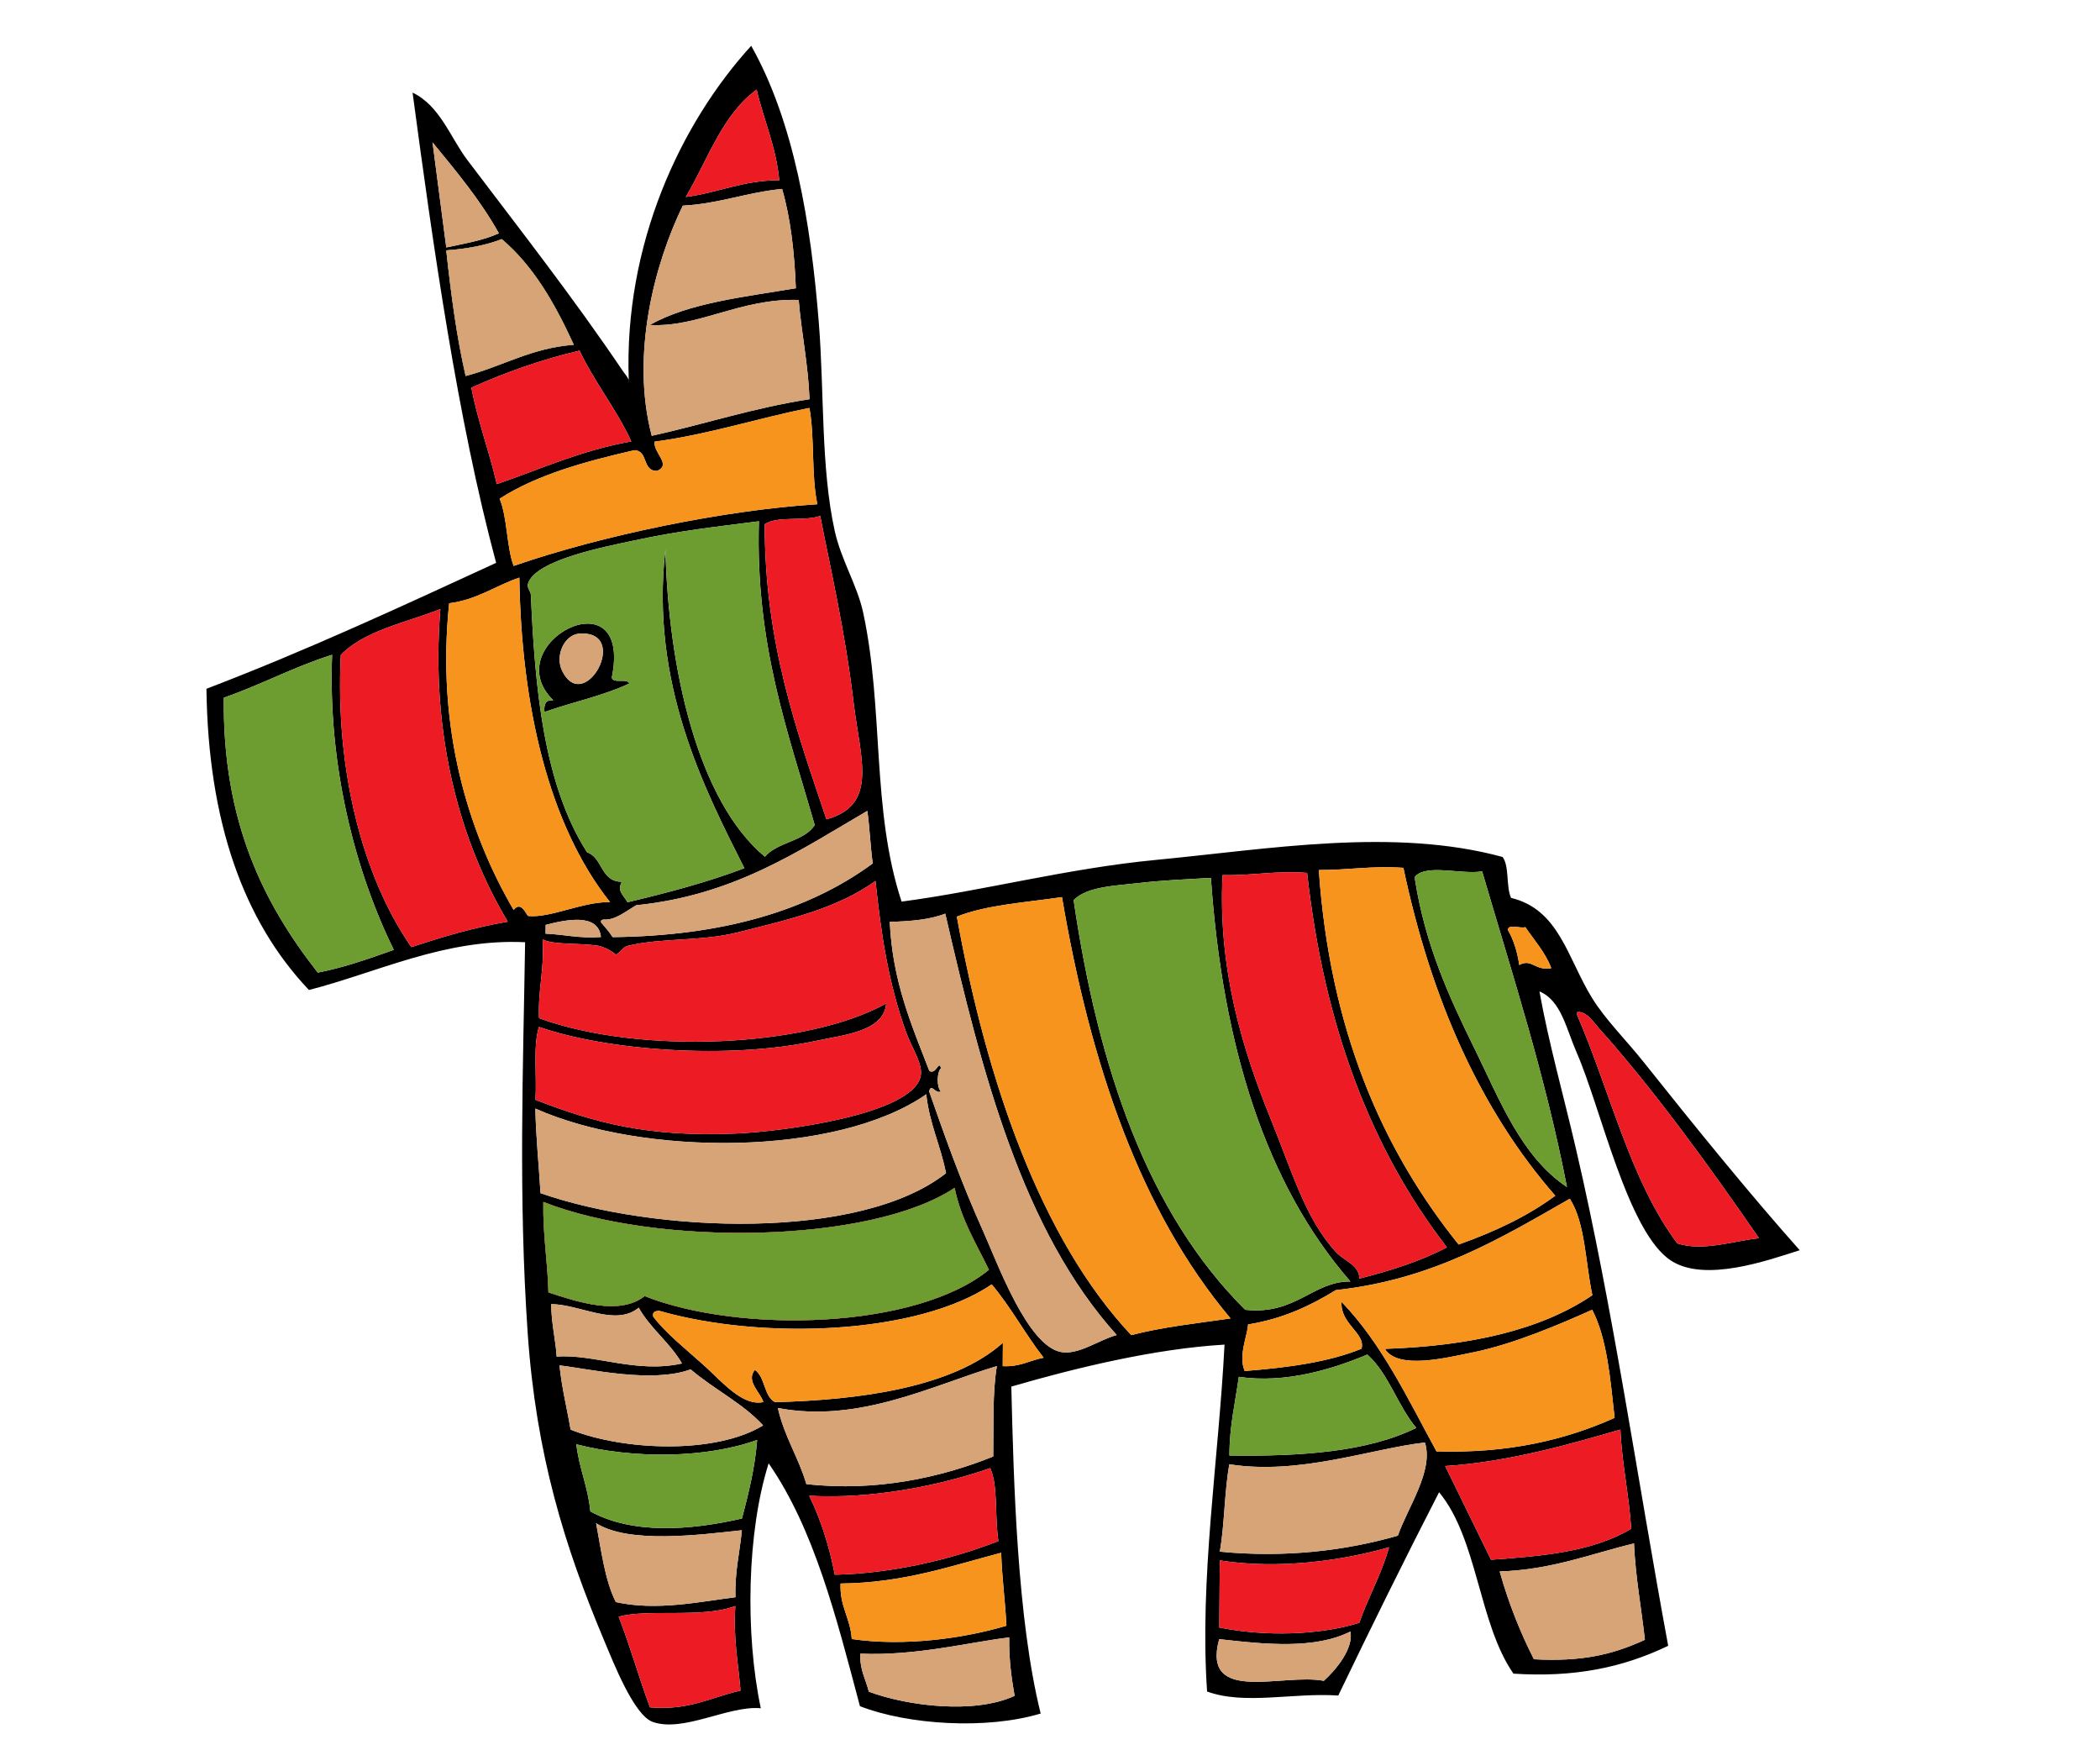 <?xml version="1.0" encoding="utf-8"?>
<!-- Generator: Adobe Illustrator 14.0.0, SVG Export Plug-In . SVG Version: 6.00 Build 43363)  -->
<!DOCTYPE svg PUBLIC "-//W3C//DTD SVG 1.0//EN" "http://www.w3.org/TR/2001/REC-SVG-20010904/DTD/svg10.dtd">
<svg version="1.0" xmlns="http://www.w3.org/2000/svg" xmlns:xlink="http://www.w3.org/1999/xlink" x="0px" y="0px" width="432px"
	 height="360px" viewBox="0 0 432 360" enable-background="new 0 0 432 360" xml:space="preserve">
<g id="Layer_1_x23_000000">
	<g>
		<g>
			<path d="M338.158,218.494c10.068,12.641,21.517,26.805,32.07,38.65c-6.69,2.142-19.441,6.635-26.407,2.187
				c-8.953-5.719-14.495-31.464-19.441-42.747c-2.208-5.045-3.245-10.841-7.694-12.662c1.921,10.708,4.968,21.428,7.529,32.457
				c7.628,32.777,12.641,68.017,18.955,102.13c-9.45,4.548-19.43,6.535-31.839,5.729c-7.187-10.378-7.33-27.699-15.29-37.314
				c-7.088,13.767-13.966,27.743-20.744,41.818c-9.24-0.64-19.275,1.998-26.981-0.828c-1.59-23.184,2.352-47.416,3.588-71.351
				c-14.274,0.828-30.603,4.77-43.861,8.634c0.475,19.761,1.225,47.957,6.039,67.243c-11.095,3.356-27.302,2.341-37.182-1.512
				c-4.802-18.072-9.373-36.388-18.779-49.944c-4.46,14.087-4.869,35.007-1.612,50.375c-6.58-0.63-15.919,5.034-22.223,2.814
				c-3.864-1.357-8.07-12.154-10.058-16.88c-8.07-19.188-13.954-38.109-15.676-63.114c-1.932-28.075-0.928-54.516-0.53-80.382
				c-16.46-0.806-30.381,6.216-44.468,9.826c-13.535-14.253-20.733-34.743-21.086-61.956c20.622-7.872,40.074-16.913,59.593-25.899
				c-7.971-29.653-12.983-65.345-17.189-96.72c5.642,2.694,7.805,9.295,11.283,13.888c10.543,13.943,21.792,28.284,32.027,43.453
				c0.419,0.619,0.85,1.038,1.159,1.733c0,0.221,0.011,0.453,0.022,0.673c0-0.199,0.011-0.397,0.011-0.596
				c-0.011-0.022-0.022-0.055-0.033-0.077c-0.994-27.909,10.664-52.771,25.193-68.701c8.799,15.622,12.298,36.476,13.921,57.109
				c1.115,14.087,0.397,29.631,3.246,42.614c1.347,6.116,4.647,11.206,5.862,16.847c4.295,19.894,1.667,40.527,7.905,59.45
				c16.427-2.143,34.024-6.823,52.263-8.567c23.36-2.241,48.962-6.723,71.384-0.607c1.424,1.976,0.662,6.083,1.733,8.413
				c9.869,2.362,11.58,12.298,16.626,20.533C330.209,209.674,334.504,213.901,338.158,218.494z M345.047,255.743
				c5.288,1.732,11.735-0.563,16.813-1.061c-9.771-14.175-21.483-30.393-32.645-42.856c-1.27-1.424-2.915-3.996-4.77-3.644
				c0,0.199,0,0.397,0,0.597C331.247,224.5,335.365,242.859,345.047,255.743z M338.379,337.272
				c-0.729-6.624-1.933-12.784-2.241-19.817c-8.965,2.164-16.88,5.41-27.633,5.764c1.833,6.535,4.229,12.508,7.043,18.061
				C325.142,341.787,331.457,340.463,338.379,337.272z M335.563,314.453c-0.452-7.088-1.888-13.215-2.229-20.413
				c-9.439,2.716-22.775,6.668-36.046,7.496c3.146,6.425,6.293,12.851,9.439,19.275C317.58,320.039,327.505,319.188,335.563,314.453
				z M332.152,291.622c-0.895-8.037-1.546-16.316-4.614-22.223c-6.282,2.804-16.03,7.054-24.663,8.787
				c-5.432,1.093-15.291,3.588-17.984-0.75c17.277-0.574,31.972-3.787,42.68-11.04c-1.445-6.713-1.435-14.849-4.637-19.839
				c-14.229,8.125-28.096,16.604-48.145,18.801c-5.188,3.19-10.863,5.896-18.05,7.055c-0.056,2.142-2.064,6.403-0.685,9.582
				c8.82-0.706,17.255-1.811,24.033-4.592c0.884-3.202-4.415-5.067-4.117-9.638c8.258,8.533,13.634,19.915,19.54,30.757
				C310.415,298.964,322.106,296.127,332.152,291.622z M312.534,198.49c2.539-1.446,3.224,1.259,6.591,0.651
				c-1.258-3.323-3.488-5.696-5.332-8.445c-1.06,0.342-3.511-0.751-3.599,0.574C311.364,193.29,312.126,195.708,312.534,198.49z
				 M322.349,244.162c-4.46-22.985-11.228-43.696-17.454-64.937c-4.272,0.707-11.503-1.612-13.811,1.093c0,0.199,0,0.397,0,0.596
				c2.131,13.436,6.889,23.89,12.31,34.897C308.505,226.2,312.91,237.858,322.349,244.162z M300.06,255.975
				c7.353-2.605,14.142-5.796,19.883-10.035c-15.379-17.608-25.524-40.34-31.243-67.442c-6.392-0.464-11.426,0.475-17.398,0.453
				C273.575,211.826,284.316,236.356,300.06,255.975z M287.562,315.854c2.009-5.807,7.407-13.325,5.563-19.154
				c-10.974,1.226-25.767,6.768-40.229,4.472c-1.027,5.608-0.972,12.32-1.954,17.973
				C264.379,320.458,276.876,318.935,287.562,315.854z M291.349,293.687c-3.842-4.548-5.641-11.105-10.068-15.08
				c-7.176,3.003-16.813,6.006-26.44,4.581c-0.729,5.3-1.932,10.135-1.932,16.185C267.812,299.593,281.479,298.577,291.349,293.687z
				 M279.625,333.783c1.854-5.365,4.548-9.892,6.127-15.544c-9.494,2.738-22.698,4.626-34.82,2.705
				c-0.032,4.604-0.077,9.207-0.11,13.8C260.228,336.654,271.466,336.334,279.625,333.783z M279.603,262.996
				c6.503-1.656,12.707-3.61,18.05-6.447c-15.444-19.905-25.259-45.352-28.759-77.014c-6.436-0.508-11.293,0.607-17.398,0.453
				c-0.949,19.055,3.975,35.548,9.792,49.867c4.571,11.271,7.265,20.865,13.568,27.71
				C276.401,259.231,279.779,260.302,279.603,262.996z M272.327,345.718c2.528-2.274,6.139-6.657,5.476-10.146
				c-7.286,3.676-17.509,2.66-27.003,1.567C247.135,350.663,263.915,344.072,272.327,345.718z M256.154,269.399
				c10.421,1.126,13.954-5.906,21.648-5.818c-17.388-19.971-26.285-48.321-28.703-83.02c-4.836,0.287-10.112,0.497-15.015,1.082
				c-4.725,0.552-10.433,0.685-13.226,3.488C225.949,219.786,236.105,249.461,256.154,269.399z M232.717,274.61
				c6.304-1.656,13.479-2.43,20.423-3.434c-18.535-22.024-28.813-52.164-34.676-86.663c-7.419,1.115-15.5,1.579-21.627,4.019
				C202.997,222.546,214.125,254.815,232.717,274.61z M218.298,278.088c3.6,0.64,7.739-2.484,11.427-3.5
				c-19.342-21.439-27.688-53.687-35.272-86.674c-3.135,1.247-7.176,1.578-11.415,1.7c0.563,12.343,4.537,21.317,8.147,30.669
				c1.49,0.794,1.888-2.363,2.396-0.586c-0.883,0.861-0.905,3.92-0.033,4.803c-1.126,0.563-1.987-1.821-2.407-0.022
				c2.837,8.07,6.16,17.764,11.162,28.881C205.172,259.729,211.354,276.862,218.298,278.088z M214.688,279.258
				c-3.765-4.824-6.746-10.422-10.676-15.081c-15.257,10.355-47.229,11.515-68.425,5.432c-0.74,0.056-1.424,0.166-1.214,1.192
				c2.671,3.533,6.877,6.79,10.72,10.278c3.51,3.213,7.728,8.225,11.934,7.298c-0.508-1.899-3.666-4.295-1.745-6.613
				c2.164,1.446,1.8,5.365,4.14,6.635c17.178-0.441,36.52-2.947,46.886-12.21c-0.011,1.601-0.022,3.201-0.033,4.803
				C209.842,281.189,211.829,279.787,214.688,279.258z M208.716,348.798c-0.651-3.721-1.181-7.573-1.104-12.012
				c-8.026,0.949-19.209,3.842-30.625,3.346c-0.155,3.334,1.115,5.255,1.744,7.815C186.779,350.939,200.568,352.596,208.716,348.798
				z M207.038,334.38c-0.254-5.101-0.917-9.814-1.082-15.003c-10.411,2.727-20.082,6.193-33.042,6.325
				c-0.199,4.747,2.031,7.121,2.307,11.415C186.04,338.707,198.372,336.974,207.038,334.38z M205.382,316.97
				c-0.806-5.696-0.033-11.349-1.678-15.003c-10.422,3.632-24.464,6.414-37.237,5.686c2.352,4.824,4.096,10.245,5.266,16.239
				C183.379,323.638,195.534,320.834,205.382,316.97z M204.322,299.571c0.11-6.349-0.188-13.094,0.751-18.592
				c-13.458,4.019-28.362,11.791-45.054,8.622c1.303,5.852,4.239,10.113,5.862,15.644
				C180.277,306.891,193.867,303.811,204.322,299.571z M203.438,261.175c-2.594-5.388-5.718-10.245-7.054-16.858
				c-17.355,11.548-61.382,12.066-84.609,2.903c-0.133,6.668,0.883,12.222,1.049,18.603c5.818,1.921,14.617,4.857,19.783,0.762
				C152.258,274.334,188.414,273.418,203.438,261.175z M194.607,241.303c-1.093-5.675-3.412-10.135-4.063-16.229
				c-18.502,12.895-58.356,12.762-80.414,2.937c0.122,6.027,0.729,11.581,1.06,17.398
				C134.793,253.646,176.866,255.246,194.607,241.303z M189.374,221.464c0.607-2.528-1.833-5.973-2.926-9.02
				c-3.676-10.233-5.156-19.982-6.348-31.254c-7.805,5.642-17.796,7.938-28.273,10.565c-7.695,1.943-15.654,1.06-22.819,2.815
				c-0.817,0.198-1.833,1.777-2.407,1.777c0.265-0.033-2.009-1.601-3.588-1.833c-4.35-0.618-9.085-0.133-11.393-1.292
				c0.419,6.072-0.982,10.29-0.729,16.196c20.633,7.54,55.044,6.071,71.406-3.015c-0.441,5.785-8.865,6.48-14.462,7.685
				c-17.929,3.863-42.856,2.031-56.965-2.871c-1.248,3.975-0.409,10.058-0.718,14.992c12.056,4.681,23.018,7.729,41.333,6.934
				C160.913,232.735,187.475,229.303,189.374,221.464z M179.538,177.592c-0.497-3.478-0.619-7.331-1.115-10.808
				c-14.109,8.236-27.357,17.355-47.549,19.408c-2.274,1.347-4.427,3.125-6.624,2.937c-0.365,0.033-0.707,0.089-0.596,0.597
				c0.817,0.982,1.678,1.921,2.374,3.024C148.593,192.507,166.301,187.329,179.538,177.592z M170.01,168.517
				c10.731-2.915,6.978-12.464,5.597-23.946c-1.777-14.837-4.725-27.423-6.877-38.452c-3.224,1.159-8.81-0.077-11.416,1.7
				C157.303,132.229,163.85,150.18,170.01,168.517z M168.144,103.713c-1.27-5.884-0.519-13.755-1.634-19.805
				c-10.786,2.142-20.468,5.398-31.85,6.933c-0.287,2.363,3.544,4.659,0.552,6.006c-3.18,0.155-1.777-4.206-4.758-4.239
				c-10.19,2.34-20.026,5.045-27.677,9.969c1.634,3.941,1.38,9.737,2.881,13.822C123.808,110.127,148.935,104.927,168.144,103.713z
				 M166.532,82.108c-0.287-7.264-1.645-13.458-2.23-20.413c-11.912-0.409-20.567,5.708-30.635,5.145
				c8.026-4.538,19.319-5.752,30.05-7.551c-0.287-7.452-1.082-14.407-2.826-20.424c-7.264,0.685-12.895,3.036-20.424,3.434
				c-5.807,11.879-10.786,30.691-6.392,47.339C144.994,87.23,154.985,83.885,166.532,82.108z M157.347,176.212
				c2.572-3.036,8.059-3.103,10.256-6.514c-5.509-19.176-12.254-37.127-11.481-62.486c-8.865,1.159-16.052,1.877-25.822,3.985
				c-5.465,1.182-20.17,3.931-21.671,8.821c-0.287,0.938,0.541,1.479,0.585,2.406c0.817,18.89,2.605,38.949,11.559,52.881
				c3.279,1.137,2.727,6.038,7.143,6.061c-1.027,1.954,0.298,2.649,1.17,4.206c8.368-1.976,16.538-4.15,24.044-6.999
				c-8.225-16.306-19.419-38.01-16.25-65.521C137.509,137.583,143.514,164.675,157.347,176.212z M160.306,37.065
				c-0.674-7.065-3.202-12.32-4.648-18.635c-7.065,5.123-10.035,14.396-14.583,22.08C147.776,39.649,152.788,37.087,160.306,37.065z
				 M152.633,312.333c1.325-5.089,2.649-10.189,3.124-16.162c-10.565,3.819-25.59,3.896-37.193,0.894
				c0.563,4.99,2.407,8.733,2.881,13.812C130.123,315.601,141.77,314.806,152.633,312.333z M151.297,328.518
				c-0.166-5.2,0.883-9.174,1.314-13.778c-8.71,0.95-23.261,2.838-29.984-1.445c1.082,5.674,1.789,11.724,4.062,16.229
				C135.047,331.366,143.812,329.467,151.297,328.518z M152.335,347.727c-0.463-5.686-1.523-10.797-1.06-17.409
				c-6.58,2.561-18.172,0.552-24.012,2.208c2.362,6.005,4.162,12.562,6.447,18.646C141.737,351.867,146.318,349.073,152.335,347.727
				z M156.983,293.179c-4.206-4.581-10.167-7.452-14.904-11.525c-8.004,2.937-20.932-0.121-26.981-0.817
				c0.475,4.692,1.535,8.799,2.285,13.215C128.39,298.423,147.235,299.141,156.983,293.179z M140.291,280.438
				c-2.473-4.294-6.458-7.131-8.898-11.47c-4.78,3.93-11.868-0.63-17.995-0.74c0,3.964,0.872,7.065,1.115,10.797
				C122.163,278.44,130.896,282.559,140.291,280.438z M108.662,188.399c4.537,0.475,11.15-2.947,16.825-2.859
				c-12.652-15.908-18.271-40.582-18.646-66.735c-4.913,1.656-8.633,4.537-14.44,5.277c-2.705,25.689,3.985,47.229,13.27,63.092
				C107.227,185.077,108.353,188.366,108.662,188.399z M129.869,90.796c-3.08-6.69-7.507-12.056-10.643-18.68
				c-8.07,1.888-15.367,4.538-22.267,7.618c1.358,7,3.665,13.06,5.244,19.839C111.256,96.471,119.558,92.618,129.869,90.796z
				 M112.228,192.032c3.864,0.176,7.032,1.026,11.393,0.695c-0.541-5.078-7.43-3.5-11.371-2.495
				C112.238,190.828,112.238,191.436,112.228,192.032z M118.034,70.914c-3.82-8.346-8.203-16.129-14.815-21.727
				c-3.312,1.281-7.154,2.009-11.415,2.308c0.972,8.953,2.12,17.752,3.985,25.833C103.374,75.363,109.18,71.587,118.034,70.914z
				 M102.623,47.984c-3.864-6.911-8.788-12.773-13.645-18.702c0.971,7.176,1.854,14.44,2.826,21.616
				C95.568,50.082,99.487,49.43,102.623,47.984z M104.456,189.57c-9.727-16.273-15.964-38.287-13.866-64.296
				c-7.132,2.826-15.533,4.361-20.479,9.428c-1.192,23.581,4.449,45.595,14.506,60.101C90.91,192.738,97.324,190.795,104.456,189.57
				z M81.007,195.377c-7.927-16.207-13.579-37.812-12.685-60.697c-7.894,2.473-14.572,6.16-22.278,8.821
				c-0.298,25.48,8.181,42.327,19.331,56.546C71.038,198.942,75.995,197.132,81.007,195.377z"/>
			<path d="M125.862,139.361c0.243,1.347,3.19,0.044,3.588,1.225c-5.277,2.495-11.691,3.831-17.443,5.851
				c-0.154-1.567,0.243-2.572,1.822-2.384C101.949,132.395,130.222,117.745,125.862,139.361z M115.683,138.069
				c4.582,9.053,14.065-8.258,3.654-7.761C116.058,130.462,114.082,134.934,115.683,138.069z"/>
		</g>
	</g>
</g>
<g id="Layer_2_x23_ED1C24">
	<g>
		<g>
			<path fill="#ED1C24" d="M361.86,254.683c-5.078,0.497-11.525,2.793-16.813,1.061c-9.682-12.884-13.8-31.243-20.601-46.964
				c0-0.199,0-0.397,0-0.597c1.854-0.353,3.5,2.22,4.77,3.644C340.377,224.29,352.09,240.508,361.86,254.683z"/>
			<path fill="#ED1C24" d="M285.752,318.239c-1.579,5.652-4.272,10.179-6.127,15.544c-8.159,2.551-19.397,2.871-28.804,0.961
				c0.033-4.593,0.078-9.196,0.11-13.8C263.054,322.865,276.258,320.978,285.752,318.239z"/>
			<path fill="#ED1C24" d="M333.334,294.04c0.342,7.198,1.777,13.325,2.229,20.413c-8.059,4.735-17.983,5.586-28.836,6.358
				c-3.146-6.425-6.293-12.851-9.439-19.275C310.559,300.708,323.895,296.756,333.334,294.04z"/>
			<path fill="#ED1C24" d="M151.275,330.317c-0.464,6.612,0.596,11.724,1.06,17.409c-6.017,1.347-10.598,4.141-18.624,3.444
				c-2.285-6.083-4.085-12.641-6.447-18.646C133.104,330.869,144.696,332.878,151.275,330.317z"/>
			<path fill="#ED1C24" d="M126.601,196.349c0.574,0,1.59-1.579,2.407-1.777c7.165-1.756,15.125-0.872,22.819-2.815
				c10.477-2.628,20.468-4.924,28.273-10.565c1.192,11.271,2.671,21.021,6.348,31.254c1.093,3.047,3.533,6.491,2.926,9.02
				c-1.899,7.839-28.461,11.271-37.889,11.681c-18.315,0.795-29.277-2.253-41.333-6.934c0.309-4.935-0.53-11.018,0.718-14.992
				c14.109,4.902,39.037,6.734,56.965,2.871c5.597-1.204,14.021-1.899,14.462-7.685c-16.361,9.086-50.772,10.555-71.406,3.015
				c-0.254-5.906,1.148-10.124,0.729-16.196c2.308,1.159,7.043,0.674,11.393,1.292C124.592,194.748,126.866,196.315,126.601,196.349
				z"/>
			<path fill="#ED1C24" d="M196.384,244.316c1.336,6.613,4.46,11.471,7.054,16.858c-15.025,12.243-51.181,13.159-70.832,5.409
				c-5.167,4.096-13.965,1.159-19.783-0.762c-0.166-6.381-1.182-11.935-1.049-18.603
				C135.002,256.383,179.029,255.864,196.384,244.316z"/>
			<path fill="#ED1C24" d="M203.704,301.967c1.645,3.654,0.872,9.307,1.678,15.003c-9.848,3.864-22.002,6.668-33.649,6.922
				c-1.17-5.994-2.915-11.415-5.266-16.239C179.239,308.381,193.282,305.599,203.704,301.967z"/>
			<path fill="#ED1C24" d="M297.652,256.549c-5.343,2.837-11.547,4.791-18.05,6.447c0.177-2.694-3.201-3.765-4.747-5.432
				c-6.304-6.845-8.997-16.438-13.568-27.71c-5.817-14.319-10.741-30.812-9.792-49.867c6.105,0.155,10.963-0.96,17.398-0.453
				C272.394,211.197,282.208,236.644,297.652,256.549z"/>
			<path fill="#ED1C24" d="M155.658,18.43c1.446,6.315,3.974,11.57,4.648,18.635c-7.519,0.022-12.53,2.583-19.231,3.444
				C145.623,32.826,148.593,23.553,155.658,18.43z"/>
			<path fill="#ED1C24" d="M175.607,144.571c1.38,11.481,5.134,21.031-5.597,23.946c-6.16-18.337-12.707-36.288-12.696-60.697
				c2.605-1.777,8.192-0.541,11.416-1.7C170.882,117.148,173.83,129.734,175.607,144.571z"/>
			<path fill="#ED1C24" d="M119.227,72.117c3.135,6.624,7.562,11.989,10.643,18.68c-10.312,1.821-18.613,5.674-27.666,8.777
				c-1.579-6.779-3.886-12.839-5.244-19.839C103.859,76.654,111.157,74.005,119.227,72.117z"/>
			<path fill="#ED1C24" d="M90.589,125.274c-2.098,26.01,4.14,48.023,13.866,64.296c-7.132,1.225-13.546,3.168-19.839,5.232
				c-10.057-14.506-15.699-36.52-14.506-60.101C75.056,129.635,83.458,128.1,90.589,125.274z"/>
		</g>
	</g>
</g>
<g id="Layer_3_x23_6C9D31">
	<g>
		<g>
			<path fill="none" d="M338.158,218.494c10.068,12.641,21.517,26.805,32.07,38.65c-6.69,2.142-19.441,6.635-26.407,2.187
				c-8.953-5.719-14.495-31.464-19.441-42.747c-2.208-5.045-3.245-10.841-7.694-12.662c1.921,10.708,4.968,21.428,7.529,32.457
				c7.628,32.777,12.641,68.017,18.955,102.13c-9.45,4.548-19.43,6.535-31.839,5.729c-7.187-10.378-7.33-27.699-15.29-37.314
				c-7.088,13.767-13.966,27.743-20.744,41.818c-9.24-0.64-19.275,1.998-26.981-0.828c-1.59-23.184,2.352-47.416,3.588-71.351
				c-14.274,0.828-30.603,4.77-43.861,8.634c0.475,19.761,1.225,47.957,6.039,67.243c-11.095,3.356-27.302,2.341-37.182-1.512
				c-4.802-18.072-9.373-36.388-18.779-49.944c-4.46,14.087-4.869,35.007-1.612,50.375c-6.58-0.63-15.919,5.034-22.223,2.814
				c-3.864-1.357-8.07-12.154-10.058-16.88c-8.07-19.188-13.954-38.109-15.676-63.114c-1.932-28.075-0.928-54.516-0.53-80.382
				c-16.46-0.806-30.381,6.216-44.468,9.826c-13.535-14.253-20.733-34.743-21.086-61.956c20.622-7.872,40.074-16.913,59.593-25.899
				c-7.971-29.653-12.983-65.345-17.189-96.72c5.642,2.694,7.805,9.295,11.283,13.888c10.543,13.943,21.792,28.284,32.027,43.453
				c0.419,0.619,0.85,1.038,1.159,1.733c0,0.221,0.011,0.453,0.022,0.673c0-0.199,0.011-0.397,0.011-0.596
				c-0.011-0.022-0.022-0.055-0.033-0.077c-0.994-27.909,10.664-52.771,25.193-68.701c8.799,15.622,12.298,36.476,13.921,57.109
				c1.115,14.087,0.397,29.631,3.246,42.614c1.347,6.116,4.647,11.206,5.862,16.847c4.295,19.894,1.667,40.527,7.905,59.45
				c16.427-2.143,34.024-6.823,52.263-8.567c23.36-2.241,48.962-6.723,71.384-0.607c1.424,1.976,0.662,6.083,1.733,8.413
				c9.869,2.362,11.58,12.298,16.626,20.533C330.209,209.674,334.504,213.901,338.158,218.494z M345.047,255.743
				c5.288,1.732,11.735-0.563,16.813-1.061c-9.771-14.175-21.483-30.393-32.645-42.856c-1.27-1.424-2.915-3.996-4.77-3.644
				c0,0.199,0,0.397,0,0.597C331.247,224.5,335.365,242.859,345.047,255.743z M338.379,337.272
				c-0.729-6.624-1.933-12.784-2.241-19.817c-8.965,2.164-16.88,5.41-27.633,5.764c1.833,6.535,4.229,12.508,7.043,18.061
				C325.142,341.787,331.457,340.463,338.379,337.272z M335.563,314.453c-0.452-7.088-1.888-13.215-2.229-20.413
				c-9.439,2.716-22.775,6.668-36.046,7.496c3.146,6.425,6.293,12.851,9.439,19.275C317.58,320.039,327.505,319.188,335.563,314.453
				z M332.152,291.622c-0.895-8.037-1.546-16.316-4.614-22.223c-6.282,2.804-16.03,7.054-24.663,8.787
				c-5.432,1.093-15.291,3.588-17.984-0.75c17.277-0.574,31.972-3.787,42.68-11.04c-1.445-6.713-1.435-14.849-4.637-19.839
				c-14.229,8.125-28.096,16.604-48.145,18.801c-5.188,3.19-10.863,5.896-18.05,7.055c-0.056,2.142-2.064,6.403-0.685,9.582
				c8.82-0.706,17.255-1.811,24.033-4.592c0.884-3.202-4.415-5.067-4.117-9.638c8.258,8.533,13.634,19.915,19.54,30.757
				C310.415,298.964,322.106,296.127,332.152,291.622z M312.534,198.49c2.539-1.446,3.224,1.259,6.591,0.651
				c-1.258-3.323-3.488-5.696-5.332-8.445c-1.06,0.342-3.511-0.751-3.599,0.574C311.364,193.29,312.126,195.708,312.534,198.49z
				 M322.349,244.162c-4.46-22.985-11.228-43.696-17.454-64.937c-4.272,0.707-11.503-1.612-13.811,1.093c0,0.199,0,0.397,0,0.596
				c2.131,13.436,6.889,23.89,12.31,34.897C308.505,226.2,312.91,237.858,322.349,244.162z M300.06,255.975
				c7.353-2.605,14.142-5.796,19.883-10.035c-15.379-17.608-25.524-40.34-31.243-67.442c-6.392-0.464-11.426,0.475-17.398,0.453
				C273.575,211.826,284.316,236.356,300.06,255.975z M287.562,315.854c2.009-5.807,7.407-13.325,5.563-19.154
				c-10.974,1.226-25.767,6.768-40.229,4.472c-1.027,5.608-0.972,12.32-1.954,17.973
				C264.379,320.458,276.876,318.935,287.562,315.854z M291.349,293.687c-3.842-4.548-5.641-11.105-10.068-15.08
				c-7.176,3.003-16.813,6.006-26.44,4.581c-0.729,5.3-1.932,10.135-1.932,16.185C267.812,299.593,281.479,298.577,291.349,293.687z
				 M279.625,333.783c1.854-5.365,4.548-9.892,6.127-15.544c-9.494,2.738-22.698,4.626-34.82,2.705
				c-0.032,4.604-0.077,9.207-0.11,13.8C260.228,336.654,271.466,336.334,279.625,333.783z M279.603,262.996
				c6.503-1.656,12.707-3.61,18.05-6.447c-15.444-19.905-25.259-45.352-28.759-77.014c-6.436-0.508-11.293,0.607-17.398,0.453
				c-0.949,19.055,3.975,35.548,9.792,49.867c4.571,11.271,7.265,20.865,13.568,27.71
				C276.401,259.231,279.779,260.302,279.603,262.996z M272.327,345.718c2.528-2.274,6.139-6.657,5.476-10.146
				c-7.286,3.676-17.509,2.66-27.003,1.567C247.135,350.663,263.915,344.072,272.327,345.718z M256.154,269.399
				c10.421,1.126,13.954-5.906,21.648-5.818c-17.388-19.971-26.285-48.321-28.703-83.02c-4.836,0.287-10.112,0.497-15.015,1.082
				c-4.725,0.552-10.433,0.685-13.226,3.488C225.949,219.786,236.105,249.461,256.154,269.399z M232.717,274.61
				c6.304-1.656,13.479-2.43,20.423-3.434c-18.535-22.024-28.813-52.164-34.676-86.663c-7.419,1.115-15.5,1.579-21.627,4.019
				C202.997,222.546,214.125,254.815,232.717,274.61z M218.298,278.088c3.6,0.64,7.739-2.484,11.427-3.5
				c-19.342-21.439-27.688-53.687-35.272-86.674c-3.135,1.247-7.176,1.578-11.415,1.7c0.563,12.343,4.537,21.317,8.147,30.669
				c1.49,0.794,1.888-2.363,2.396-0.586c-0.883,0.861-0.905,3.92-0.033,4.803c-1.126,0.563-1.987-1.821-2.407-0.022
				c2.837,8.07,6.16,17.764,11.162,28.881C205.172,259.729,211.354,276.862,218.298,278.088z M214.688,279.258
				c-3.765-4.824-6.746-10.422-10.676-15.081c-15.257,10.355-47.229,11.515-68.425,5.432c-0.74,0.056-1.424,0.166-1.214,1.192
				c2.671,3.533,6.877,6.79,10.72,10.278c3.51,3.213,7.728,8.225,11.934,7.298c-0.508-1.899-3.666-4.295-1.745-6.613
				c2.164,1.446,1.8,5.365,4.14,6.635c17.178-0.441,36.52-2.947,46.886-12.21c-0.011,1.601-0.022,3.201-0.033,4.803
				C209.842,281.189,211.829,279.787,214.688,279.258z M208.716,348.798c-0.651-3.721-1.181-7.573-1.104-12.012
				c-8.026,0.949-19.209,3.842-30.625,3.346c-0.155,3.334,1.115,5.255,1.744,7.815C186.779,350.939,200.568,352.596,208.716,348.798
				z M207.038,334.38c-0.254-5.101-0.917-9.814-1.082-15.003c-10.411,2.727-20.082,6.193-33.042,6.325
				c-0.199,4.747,2.031,7.121,2.307,11.415C186.04,338.707,198.372,336.974,207.038,334.38z M205.382,316.97
				c-0.806-5.696-0.033-11.349-1.678-15.003c-10.422,3.632-24.464,6.414-37.237,5.686c2.352,4.824,4.096,10.245,5.266,16.239
				C183.379,323.638,195.534,320.834,205.382,316.97z M204.322,299.571c0.11-6.349-0.188-13.094,0.751-18.592
				c-13.458,4.019-28.362,11.791-45.054,8.622c1.303,5.852,4.239,10.113,5.862,15.644
				C180.277,306.891,193.867,303.811,204.322,299.571z M203.438,261.175c-2.594-5.388-5.718-10.245-7.054-16.858
				c-17.355,11.548-61.382,12.066-84.609,2.903c-0.133,6.668,0.883,12.222,1.049,18.603c5.818,1.921,14.617,4.857,19.783,0.762
				C152.258,274.334,188.414,273.418,203.438,261.175z M194.607,241.303c-1.093-5.675-3.412-10.135-4.063-16.229
				c-18.502,12.895-58.356,12.762-80.414,2.937c0.122,6.027,0.729,11.581,1.06,17.398
				C134.793,253.646,176.866,255.246,194.607,241.303z M189.374,221.464c0.607-2.528-1.833-5.973-2.926-9.02
				c-3.676-10.233-5.156-19.982-6.348-31.254c-7.805,5.642-17.796,7.938-28.273,10.565c-7.695,1.943-15.654,1.06-22.819,2.815
				c-0.817,0.198-1.833,1.777-2.407,1.777c0.265-0.033-2.009-1.601-3.588-1.833c-4.35-0.618-9.085-0.133-11.393-1.292
				c0.419,6.072-0.982,10.29-0.729,16.196c20.633,7.54,55.044,6.071,71.406-3.015c-0.441,5.785-8.865,6.48-14.462,7.685
				c-17.929,3.863-42.856,2.031-56.965-2.871c-1.248,3.975-0.409,10.058-0.718,14.992c12.056,4.681,23.018,7.729,41.333,6.934
				C160.913,232.735,187.475,229.303,189.374,221.464z M179.538,177.592c-0.497-3.478-0.619-7.331-1.115-10.808
				c-14.109,8.236-27.357,17.355-47.549,19.408c-2.274,1.347-4.427,3.125-6.624,2.937c-0.365,0.033-0.707,0.089-0.596,0.597
				c0.817,0.982,1.678,1.921,2.374,3.024C148.593,192.507,166.301,187.329,179.538,177.592z M170.01,168.517
				c10.731-2.915,6.978-12.464,5.597-23.946c-1.777-14.837-4.725-27.423-6.877-38.452c-3.224,1.159-8.81-0.077-11.416,1.7
				C157.303,132.229,163.85,150.18,170.01,168.517z M168.144,103.713c-1.27-5.884-0.519-13.755-1.634-19.805
				c-10.786,2.142-20.468,5.398-31.85,6.933c-0.287,2.363,3.544,4.659,0.552,6.006c-3.18,0.155-1.777-4.206-4.758-4.239
				c-10.19,2.34-20.026,5.045-27.677,9.969c1.634,3.941,1.38,9.737,2.881,13.822C123.808,110.127,148.935,104.927,168.144,103.713z
				 M166.532,82.108c-0.287-7.264-1.645-13.458-2.23-20.413c-11.912-0.409-20.567,5.708-30.635,5.145
				c8.026-4.538,19.319-5.752,30.05-7.551c-0.287-7.452-1.082-14.407-2.826-20.424c-7.264,0.685-12.895,3.036-20.424,3.434
				c-5.807,11.879-10.786,30.691-6.392,47.339C144.994,87.23,154.985,83.885,166.532,82.108z M157.347,176.212
				c2.572-3.036,8.059-3.103,10.256-6.514c-5.509-19.176-12.254-37.127-11.481-62.486c-8.865,1.159-16.052,1.877-25.822,3.985
				c-5.465,1.182-20.17,3.931-21.671,8.821c-0.287,0.938,0.541,1.479,0.585,2.406c0.817,18.89,2.605,38.949,11.559,52.881
				c3.279,1.137,2.727,6.038,7.143,6.061c-1.027,1.954,0.298,2.649,1.17,4.206c8.368-1.976,16.538-4.15,24.044-6.999
				c-8.225-16.306-19.419-38.01-16.25-65.521C137.509,137.583,143.514,164.675,157.347,176.212z M160.306,37.065
				c-0.674-7.065-3.202-12.32-4.648-18.635c-7.065,5.123-10.035,14.396-14.583,22.08C147.776,39.649,152.788,37.087,160.306,37.065z
				 M152.633,312.333c1.325-5.089,2.649-10.189,3.124-16.162c-10.565,3.819-25.59,3.896-37.193,0.894
				c0.563,4.99,2.407,8.733,2.881,13.812C130.123,315.601,141.77,314.806,152.633,312.333z M151.297,328.518
				c-0.166-5.2,0.883-9.174,1.314-13.778c-8.71,0.95-23.261,2.838-29.984-1.445c1.082,5.674,1.789,11.724,4.062,16.229
				C135.047,331.366,143.812,329.467,151.297,328.518z M152.335,347.727c-0.463-5.686-1.523-10.797-1.06-17.409
				c-6.58,2.561-18.172,0.552-24.012,2.208c2.362,6.005,4.162,12.562,6.447,18.646C141.737,351.867,146.318,349.073,152.335,347.727
				z M156.983,293.179c-4.206-4.581-10.167-7.452-14.904-11.525c-8.004,2.937-20.932-0.121-26.981-0.817
				c0.475,4.692,1.535,8.799,2.285,13.215C128.39,298.423,147.235,299.141,156.983,293.179z M140.291,280.438
				c-2.473-4.294-6.458-7.131-8.898-11.47c-4.78,3.93-11.868-0.63-17.995-0.74c0,3.964,0.872,7.065,1.115,10.797
				C122.163,278.44,130.896,282.559,140.291,280.438z M108.662,188.399c4.537,0.475,11.15-2.947,16.825-2.859
				c-12.652-15.908-18.271-40.582-18.646-66.735c-4.913,1.656-8.633,4.537-14.44,5.277c-2.705,25.689,3.985,47.229,13.27,63.092
				C107.227,185.077,108.353,188.366,108.662,188.399z M129.869,90.796c-3.08-6.69-7.507-12.056-10.643-18.68
				c-8.07,1.888-15.367,4.538-22.267,7.618c1.358,7,3.665,13.06,5.244,19.839C111.256,96.471,119.558,92.618,129.869,90.796z
				 M112.228,192.032c3.864,0.176,7.032,1.026,11.393,0.695c-0.541-5.078-7.43-3.5-11.371-2.495
				C112.238,190.828,112.238,191.436,112.228,192.032z M118.034,70.914c-3.82-8.346-8.203-16.129-14.815-21.727
				c-3.312,1.281-7.154,2.009-11.415,2.308c0.972,8.953,2.12,17.752,3.985,25.833C103.374,75.363,109.18,71.587,118.034,70.914z
				 M102.623,47.984c-3.864-6.911-8.788-12.773-13.645-18.702c0.971,7.176,1.854,14.44,2.826,21.616
				C95.568,50.082,99.487,49.43,102.623,47.984z M104.456,189.57c-9.727-16.273-15.964-38.287-13.866-64.296
				c-7.132,2.826-15.533,4.361-20.479,9.428c-1.192,23.581,4.449,45.595,14.506,60.101C90.91,192.738,97.324,190.795,104.456,189.57
				z M81.007,195.377c-7.927-16.207-13.579-37.812-12.685-60.697c-7.894,2.473-14.572,6.16-22.278,8.821
				c-0.298,25.48,8.181,42.327,19.331,56.546C71.038,198.942,75.995,197.132,81.007,195.377z"/>
			<path fill="#6D9D31" d="M103.219,49.187c6.613,5.597,10.996,13.38,14.815,21.727c-8.854,0.673-14.661,4.449-22.245,6.414
				c-1.866-8.081-3.014-16.88-3.985-25.833C96.065,51.196,99.907,50.468,103.219,49.187z"/>
			<path fill="#6D9D31" d="M68.322,134.68c-0.894,22.886,4.758,44.491,12.685,60.697c-5.012,1.755-9.969,3.565-15.633,4.67
				c-11.15-14.22-19.628-31.066-19.331-56.546C53.75,140.84,60.428,137.153,68.322,134.68z"/>
			<path fill="#6D9D31" d="M155.757,296.171c-0.475,5.973-1.799,11.073-3.124,16.162c-10.863,2.473-22.51,3.268-31.188-1.457
				c-0.475-5.078-2.318-8.821-2.881-13.812C130.167,300.067,145.192,299.99,155.757,296.171z"/>
			<path fill="#6D9D31" d="M281.28,278.606c4.428,3.975,6.227,10.532,10.068,15.08c-9.869,4.891-23.536,5.906-38.44,5.686
				c0-6.05,1.203-10.885,1.932-16.185C264.467,284.612,274.104,281.609,281.28,278.606z"/>
			<path fill="#6D9D31" d="M304.895,179.226c6.227,21.24,12.994,41.951,17.454,64.937c-9.438-6.304-13.844-17.962-18.955-28.351
				c-5.421-11.007-10.179-21.461-12.31-34.897c0-0.199,0-0.397,0-0.596C293.392,177.614,300.622,179.932,304.895,179.226z"/>
			<path fill="#6D9D31" d="M277.803,263.581c-7.694-0.088-11.228,6.944-21.648,5.818c-20.049-19.938-30.205-49.613-35.295-84.268
				c2.793-2.804,8.501-2.937,13.226-3.488c4.902-0.585,10.179-0.795,15.015-1.082C251.518,215.26,260.415,243.61,277.803,263.581z"
				/>
			<path fill="#6D9D31" d="M196.384,244.316c1.336,6.613,4.46,11.471,7.054,16.858c-15.025,12.243-51.181,13.159-70.832,5.409
				c-5.167,4.096-13.965,1.159-19.783-0.762c-0.166-6.381-1.182-11.935-1.049-18.603
				C135.002,256.383,179.029,255.864,196.384,244.316z"/>
			<path fill="#6D9D31" d="M167.604,169.698c-2.197,3.411-7.684,3.478-10.256,6.514c-13.833-11.537-19.838-38.629-20.468-63.159
				c-3.168,27.511,8.026,49.216,16.25,65.521c-7.507,2.849-15.676,5.023-24.044,6.999c-0.873-1.557-2.197-2.252-1.17-4.206
				c-4.416-0.022-3.864-4.924-7.143-6.061c-8.954-13.933-10.742-33.992-11.559-52.881c-0.044-0.927-0.872-1.468-0.585-2.406
				c1.501-4.891,16.207-7.64,21.671-8.821c9.77-2.108,16.957-2.826,25.822-3.985C155.349,132.571,162.094,150.522,167.604,169.698z
				 M129.45,140.586c-0.397-1.181-3.345,0.122-3.588-1.225c4.36-21.616-23.913-6.966-12.034,4.692
				c-1.579-0.188-1.976,0.817-1.822,2.384C117.758,144.417,124.172,143.081,129.45,140.586z"/>
		</g>
	</g>
</g>
<g id="Layer_4_x23_F7931D">
	<g>
		<g>
			<path fill="none" d="M338.158,218.494c10.068,12.641,21.517,26.805,32.07,38.65c-6.69,2.142-19.441,6.635-26.407,2.187
				c-8.953-5.719-14.495-31.464-19.441-42.747c-2.208-5.045-3.245-10.841-7.694-12.662c1.921,10.708,4.968,21.428,7.529,32.457
				c7.628,32.777,12.641,68.017,18.955,102.13c-9.45,4.548-19.43,6.535-31.839,5.729c-7.187-10.378-7.33-27.699-15.29-37.314
				c-7.088,13.767-13.966,27.743-20.744,41.818c-9.24-0.64-19.275,1.998-26.981-0.828c-1.59-23.184,2.352-47.416,3.588-71.351
				c-14.274,0.828-30.603,4.77-43.861,8.634c0.475,19.761,1.225,47.957,6.039,67.243c-11.095,3.356-27.302,2.341-37.182-1.512
				c-4.802-18.072-9.373-36.388-18.779-49.944c-4.46,14.087-4.869,35.007-1.612,50.375c-6.58-0.63-15.919,5.034-22.223,2.814
				c-3.864-1.357-8.07-12.154-10.058-16.88c-8.07-19.188-13.954-38.109-15.676-63.114c-1.932-28.075-0.928-54.516-0.53-80.382
				c-16.46-0.806-30.381,6.216-44.468,9.826c-13.535-14.253-20.733-34.743-21.086-61.956c20.622-7.872,40.074-16.913,59.593-25.899
				c-7.971-29.653-12.983-65.345-17.189-96.72c5.642,2.694,7.805,9.295,11.283,13.888c10.543,13.943,21.792,28.284,32.027,43.453
				c0.419,0.619,0.85,1.038,1.159,1.733c0,0.221,0.011,0.453,0.022,0.673c0-0.199,0.011-0.397,0.011-0.596
				c-0.011-0.022-0.022-0.055-0.033-0.077c-0.994-27.909,10.664-52.771,25.193-68.701c8.799,15.622,12.298,36.476,13.921,57.109
				c1.115,14.087,0.397,29.631,3.246,42.614c1.347,6.116,4.647,11.206,5.862,16.847c4.295,19.894,1.667,40.527,7.905,59.45
				c16.427-2.143,34.024-6.823,52.263-8.567c23.36-2.241,48.962-6.723,71.384-0.607c1.424,1.976,0.662,6.083,1.733,8.413
				c9.869,2.362,11.58,12.298,16.626,20.533C330.209,209.674,334.504,213.901,338.158,218.494z M345.047,255.743
				c5.288,1.732,11.735-0.563,16.813-1.061c-9.771-14.175-21.483-30.393-32.645-42.856c-1.27-1.424-2.915-3.996-4.77-3.644
				c0,0.199,0,0.397,0,0.597C331.247,224.5,335.365,242.859,345.047,255.743z M338.379,337.272
				c-0.729-6.624-1.933-12.784-2.241-19.817c-8.965,2.164-16.88,5.41-27.633,5.764c1.833,6.535,4.229,12.508,7.043,18.061
				C325.142,341.787,331.457,340.463,338.379,337.272z M335.563,314.453c-0.452-7.088-1.888-13.215-2.229-20.413
				c-9.439,2.716-22.775,6.668-36.046,7.496c3.146,6.425,6.293,12.851,9.439,19.275C317.58,320.039,327.505,319.188,335.563,314.453
				z M332.152,291.622c-0.895-8.037-1.546-16.316-4.614-22.223c-6.282,2.804-16.03,7.054-24.663,8.787
				c-5.432,1.093-15.291,3.588-17.984-0.75c17.277-0.574,31.972-3.787,42.68-11.04c-1.445-6.713-1.435-14.849-4.637-19.839
				c-14.229,8.125-28.096,16.604-48.145,18.801c-5.188,3.19-10.863,5.896-18.05,7.055c-0.056,2.142-2.064,6.403-0.685,9.582
				c8.82-0.706,17.255-1.811,24.033-4.592c0.884-3.202-4.415-5.067-4.117-9.638c8.258,8.533,13.634,19.915,19.54,30.757
				C310.415,298.964,322.106,296.127,332.152,291.622z M312.534,198.49c2.539-1.446,3.224,1.259,6.591,0.651
				c-1.258-3.323-3.488-5.696-5.332-8.445c-1.06,0.342-3.511-0.751-3.599,0.574C311.364,193.29,312.126,195.708,312.534,198.49z
				 M322.349,244.162c-4.46-22.985-11.228-43.696-17.454-64.937c-4.272,0.707-11.503-1.612-13.811,1.093c0,0.199,0,0.397,0,0.596
				c2.131,13.436,6.889,23.89,12.31,34.897C308.505,226.2,312.91,237.858,322.349,244.162z M300.06,255.975
				c7.353-2.605,14.142-5.796,19.883-10.035c-15.379-17.608-25.524-40.34-31.243-67.442c-6.392-0.464-11.426,0.475-17.398,0.453
				C273.575,211.826,284.316,236.356,300.06,255.975z M287.562,315.854c2.009-5.807,7.407-13.325,5.563-19.154
				c-10.974,1.226-25.767,6.768-40.229,4.472c-1.027,5.608-0.972,12.32-1.954,17.973
				C264.379,320.458,276.876,318.935,287.562,315.854z M291.349,293.687c-3.842-4.548-5.641-11.105-10.068-15.08
				c-7.176,3.003-16.813,6.006-26.44,4.581c-0.729,5.3-1.932,10.135-1.932,16.185C267.812,299.593,281.479,298.577,291.349,293.687z
				 M279.625,333.783c1.854-5.365,4.548-9.892,6.127-15.544c-9.494,2.738-22.698,4.626-34.82,2.705
				c-0.032,4.604-0.077,9.207-0.11,13.8C260.228,336.654,271.466,336.334,279.625,333.783z M279.603,262.996
				c6.503-1.656,12.707-3.61,18.05-6.447c-15.444-19.905-25.259-45.352-28.759-77.014c-6.436-0.508-11.293,0.607-17.398,0.453
				c-0.949,19.055,3.975,35.548,9.792,49.867c4.571,11.271,7.265,20.865,13.568,27.71
				C276.401,259.231,279.779,260.302,279.603,262.996z M272.327,345.718c2.528-2.274,6.139-6.657,5.476-10.146
				c-7.286,3.676-17.509,2.66-27.003,1.567C247.135,350.663,263.915,344.072,272.327,345.718z M256.154,269.399
				c10.421,1.126,13.954-5.906,21.648-5.818c-17.388-19.971-26.285-48.321-28.703-83.02c-4.836,0.287-10.112,0.497-15.015,1.082
				c-4.725,0.552-10.433,0.685-13.226,3.488C225.949,219.786,236.105,249.461,256.154,269.399z M232.717,274.61
				c6.304-1.656,13.479-2.43,20.423-3.434c-18.535-22.024-28.813-52.164-34.676-86.663c-7.419,1.115-15.5,1.579-21.627,4.019
				C202.997,222.546,214.125,254.815,232.717,274.61z M218.298,278.088c3.6,0.64,7.739-2.484,11.427-3.5
				c-19.342-21.439-27.688-53.687-35.272-86.674c-3.135,1.247-7.176,1.578-11.415,1.7c0.563,12.343,4.537,21.317,8.147,30.669
				c1.49,0.794,1.888-2.363,2.396-0.586c-0.883,0.861-0.905,3.92-0.033,4.803c-1.126,0.563-1.987-1.821-2.407-0.022
				c2.837,8.07,6.16,17.764,11.162,28.881C205.172,259.729,211.354,276.862,218.298,278.088z M214.688,279.258
				c-3.765-4.824-6.746-10.422-10.676-15.081c-15.257,10.355-47.229,11.515-68.425,5.432c-0.74,0.056-1.424,0.166-1.214,1.192
				c2.671,3.533,6.877,6.79,10.72,10.278c3.51,3.213,7.728,8.225,11.934,7.298c-0.508-1.899-3.666-4.295-1.745-6.613
				c2.164,1.446,1.8,5.365,4.14,6.635c17.178-0.441,36.52-2.947,46.886-12.21c-0.011,1.601-0.022,3.201-0.033,4.803
				C209.842,281.189,211.829,279.787,214.688,279.258z M208.716,348.798c-0.651-3.721-1.181-7.573-1.104-12.012
				c-8.026,0.949-19.209,3.842-30.625,3.346c-0.155,3.334,1.115,5.255,1.744,7.815C186.779,350.939,200.568,352.596,208.716,348.798
				z M207.038,334.38c-0.254-5.101-0.917-9.814-1.082-15.003c-10.411,2.727-20.082,6.193-33.042,6.325
				c-0.199,4.747,2.031,7.121,2.307,11.415C186.04,338.707,198.372,336.974,207.038,334.38z M205.382,316.97
				c-0.806-5.696-0.033-11.349-1.678-15.003c-10.422,3.632-24.464,6.414-37.237,5.686c2.352,4.824,4.096,10.245,5.266,16.239
				C183.379,323.638,195.534,320.834,205.382,316.97z M204.322,299.571c0.11-6.349-0.188-13.094,0.751-18.592
				c-13.458,4.019-28.362,11.791-45.054,8.622c1.303,5.852,4.239,10.113,5.862,15.644
				C180.277,306.891,193.867,303.811,204.322,299.571z M203.438,261.175c-2.594-5.388-5.718-10.245-7.054-16.858
				c-17.355,11.548-61.382,12.066-84.609,2.903c-0.133,6.668,0.883,12.222,1.049,18.603c5.818,1.921,14.617,4.857,19.783,0.762
				C152.258,274.334,188.414,273.418,203.438,261.175z M194.607,241.303c-1.093-5.675-3.412-10.135-4.063-16.229
				c-18.502,12.895-58.356,12.762-80.414,2.937c0.122,6.027,0.729,11.581,1.06,17.398
				C134.793,253.646,176.866,255.246,194.607,241.303z M189.374,221.464c0.607-2.528-1.833-5.973-2.926-9.02
				c-3.676-10.233-5.156-19.982-6.348-31.254c-7.805,5.642-17.796,7.938-28.273,10.565c-7.695,1.943-15.654,1.06-22.819,2.815
				c-0.817,0.198-1.833,1.777-2.407,1.777c0.265-0.033-2.009-1.601-3.588-1.833c-4.35-0.618-9.085-0.133-11.393-1.292
				c0.419,6.072-0.982,10.29-0.729,16.196c20.633,7.54,55.044,6.071,71.406-3.015c-0.441,5.785-8.865,6.48-14.462,7.685
				c-17.929,3.863-42.856,2.031-56.965-2.871c-1.248,3.975-0.409,10.058-0.718,14.992c12.056,4.681,23.018,7.729,41.333,6.934
				C160.913,232.735,187.475,229.303,189.374,221.464z M179.538,177.592c-0.497-3.478-0.619-7.331-1.115-10.808
				c-14.109,8.236-27.357,17.355-47.549,19.408c-2.274,1.347-4.427,3.125-6.624,2.937c-0.365,0.033-0.707,0.089-0.596,0.597
				c0.817,0.982,1.678,1.921,2.374,3.024C148.593,192.507,166.301,187.329,179.538,177.592z M170.01,168.517
				c10.731-2.915,6.978-12.464,5.597-23.946c-1.777-14.837-4.725-27.423-6.877-38.452c-3.224,1.159-8.81-0.077-11.416,1.7
				C157.303,132.229,163.85,150.18,170.01,168.517z M168.144,103.713c-1.27-5.884-0.519-13.755-1.634-19.805
				c-10.786,2.142-20.468,5.398-31.85,6.933c-0.287,2.363,3.544,4.659,0.552,6.006c-3.18,0.155-1.777-4.206-4.758-4.239
				c-10.19,2.34-20.026,5.045-27.677,9.969c1.634,3.941,1.38,9.737,2.881,13.822C123.808,110.127,148.935,104.927,168.144,103.713z
				 M166.532,82.108c-0.287-7.264-1.645-13.458-2.23-20.413c-11.912-0.409-20.567,5.708-30.635,5.145
				c8.026-4.538,19.319-5.752,30.05-7.551c-0.287-7.452-1.082-14.407-2.826-20.424c-7.264,0.685-12.895,3.036-20.424,3.434
				c-5.807,11.879-10.786,30.691-6.392,47.339C144.994,87.23,154.985,83.885,166.532,82.108z M157.347,176.212
				c2.572-3.036,8.059-3.103,10.256-6.514c-5.509-19.176-12.254-37.127-11.481-62.486c-8.865,1.159-16.052,1.877-25.822,3.985
				c-5.465,1.182-20.17,3.931-21.671,8.821c-0.287,0.938,0.541,1.479,0.585,2.406c0.817,18.89,2.605,38.949,11.559,52.881
				c3.279,1.137,2.727,6.038,7.143,6.061c-1.027,1.954,0.298,2.649,1.17,4.206c8.368-1.976,16.538-4.15,24.044-6.999
				c-8.225-16.306-19.419-38.01-16.25-65.521C137.509,137.583,143.514,164.675,157.347,176.212z M160.306,37.065
				c-0.674-7.065-3.202-12.32-4.648-18.635c-7.065,5.123-10.035,14.396-14.583,22.08C147.776,39.649,152.788,37.087,160.306,37.065z
				 M152.633,312.333c1.325-5.089,2.649-10.189,3.124-16.162c-10.565,3.819-25.59,3.896-37.193,0.894
				c0.563,4.99,2.407,8.733,2.881,13.812C130.123,315.601,141.77,314.806,152.633,312.333z M151.297,328.518
				c-0.166-5.2,0.883-9.174,1.314-13.778c-8.71,0.95-23.261,2.838-29.984-1.445c1.082,5.674,1.789,11.724,4.062,16.229
				C135.047,331.366,143.812,329.467,151.297,328.518z M152.335,347.727c-0.463-5.686-1.523-10.797-1.06-17.409
				c-6.58,2.561-18.172,0.552-24.012,2.208c2.362,6.005,4.162,12.562,6.447,18.646C141.737,351.867,146.318,349.073,152.335,347.727
				z M156.983,293.179c-4.206-4.581-10.167-7.452-14.904-11.525c-8.004,2.937-20.932-0.121-26.981-0.817
				c0.475,4.692,1.535,8.799,2.285,13.215C128.39,298.423,147.235,299.141,156.983,293.179z M140.291,280.438
				c-2.473-4.294-6.458-7.131-8.898-11.47c-4.78,3.93-11.868-0.63-17.995-0.74c0,3.964,0.872,7.065,1.115,10.797
				C122.163,278.44,130.896,282.559,140.291,280.438z M108.662,188.399c4.537,0.475,11.15-2.947,16.825-2.859
				c-12.652-15.908-18.271-40.582-18.646-66.735c-4.913,1.656-8.633,4.537-14.44,5.277c-2.705,25.689,3.985,47.229,13.27,63.092
				C107.227,185.077,108.353,188.366,108.662,188.399z M129.869,90.796c-3.08-6.69-7.507-12.056-10.643-18.68
				c-8.07,1.888-15.367,4.538-22.267,7.618c1.358,7,3.665,13.06,5.244,19.839C111.256,96.471,119.558,92.618,129.869,90.796z
				 M112.228,192.032c3.864,0.176,7.032,1.026,11.393,0.695c-0.541-5.078-7.43-3.5-11.371-2.495
				C112.238,190.828,112.238,191.436,112.228,192.032z M118.034,70.914c-3.82-8.346-8.203-16.129-14.815-21.727
				c-3.312,1.281-7.154,2.009-11.415,2.308c0.972,8.953,2.12,17.752,3.985,25.833C103.374,75.363,109.18,71.587,118.034,70.914z
				 M102.623,47.984c-3.864-6.911-8.788-12.773-13.645-18.702c0.971,7.176,1.854,14.44,2.826,21.616
				C95.568,50.082,99.487,49.43,102.623,47.984z M104.456,189.57c-9.727-16.273-15.964-38.287-13.866-64.296
				c-7.132,2.826-15.533,4.361-20.479,9.428c-1.192,23.581,4.449,45.595,14.506,60.101C90.91,192.738,97.324,190.795,104.456,189.57
				z M81.007,195.377c-7.927-16.207-13.579-37.812-12.685-60.697c-7.894,2.473-14.572,6.16-22.278,8.821
				c-0.298,25.48,8.181,42.327,19.331,56.546C71.038,198.942,75.995,197.132,81.007,195.377z"/>
			<path fill="#F7941E" d="M319.125,199.142c-3.367,0.607-4.052-2.098-6.591-0.651c-0.408-2.782-1.17-5.2-2.34-7.22
				c0.088-1.325,2.539-0.232,3.599-0.574C315.637,193.445,317.867,195.818,319.125,199.142z"/>
			<path fill="#F7941E" d="M319.942,245.939c-5.741,4.239-12.53,7.43-19.883,10.035c-15.743-19.618-26.484-44.148-28.759-77.025
				c5.973,0.022,11.007-0.917,17.398-0.453C294.418,205.6,304.563,228.331,319.942,245.939z"/>
			<path fill="#F7941E" d="M204.013,264.177c3.93,4.659,6.911,10.257,10.676,15.081c-2.859,0.529-4.847,1.932-8.413,1.733
				c0.011-1.602,0.022-3.202,0.033-4.803c-10.367,9.263-29.708,11.769-46.886,12.21c-2.34-1.27-1.976-5.188-4.14-6.635
				c-1.921,2.318,1.236,4.714,1.745,6.613c-4.207,0.927-8.424-4.085-11.934-7.298c-3.842-3.488-8.048-6.745-10.72-10.278
				c-0.21-1.026,0.475-1.137,1.214-1.192C156.784,275.691,188.756,274.532,204.013,264.177z"/>
			<path fill="#F7941E" d="M205.956,319.377c0.166,5.188,0.828,9.902,1.082,15.003c-8.666,2.594-20.998,4.327-31.817,2.737
				c-0.276-4.294-2.506-6.668-2.307-11.415C185.874,325.57,195.545,322.104,205.956,319.377z"/>
			<path fill="#F7941E" d="M327.538,269.399c3.068,5.906,3.72,14.186,4.614,22.223c-10.046,4.505-21.737,7.342-36.642,6.9
				c-5.906-10.842-11.282-22.224-19.54-30.757c-0.298,4.57,5.001,6.436,4.117,9.638c-6.778,2.781-15.213,3.886-24.033,4.592
				c-1.38-3.179,0.629-7.44,0.685-9.582c7.187-1.159,12.861-3.864,18.05-7.055c20.049-2.197,33.915-10.676,48.145-18.801
				c3.202,4.99,3.191,13.126,4.637,19.839c-10.708,7.253-25.402,10.466-42.68,11.04c2.693,4.338,12.553,1.843,17.984,0.75
				C311.508,276.453,321.256,272.203,327.538,269.399z"/>
			<path fill="#F7941E" d="M253.14,271.177c-6.943,1.004-14.119,1.777-20.423,3.434c-18.592-19.795-29.72-52.064-35.88-86.078
				c6.127-2.439,14.208-2.903,21.627-4.019C224.326,219.013,234.604,249.152,253.14,271.177z"/>
			<path fill="#F7941E" d="M166.51,83.908c1.115,6.05,0.364,13.921,1.634,19.805c-19.209,1.214-44.336,6.414-62.485,12.685
				c-1.501-4.085-1.248-9.881-2.881-13.822c7.65-4.924,17.487-7.628,27.677-9.969c2.981,0.033,1.579,4.394,4.758,4.239
				c2.992-1.347-0.839-3.643-0.552-6.006C146.042,89.306,155.725,86.049,166.51,83.908z"/>
			<path fill="#F7941E" d="M125.486,185.54c-5.675-0.088-12.288,3.334-16.825,2.859c-0.309-0.033-1.435-3.322-2.992-1.226
				c-9.285-15.864-15.975-37.403-13.27-63.092c5.807-0.74,9.527-3.621,14.44-5.277C107.215,144.958,112.834,169.632,125.486,185.54z
				"/>
		</g>
	</g>
</g>
<g id="Layer_5_x23_D6A477">
	<g>
		<g>
			<path fill="#D6A477" d="M119.337,130.308c10.411-0.497,0.927,16.813-3.654,7.761
				C114.082,134.934,116.058,130.462,119.337,130.308z"/>
			<path fill="#D6A477" d="M336.138,317.455c0.309,7.033,1.513,13.193,2.241,19.817c-6.922,3.19-13.237,4.515-22.831,4.007
				c-2.814-5.553-5.21-11.525-7.043-18.061C319.258,322.865,327.173,319.619,336.138,317.455z"/>
			<path fill="#D6A477" d="M277.803,335.572c0.663,3.488-2.947,7.871-5.476,10.146c-8.412-1.646-25.192,4.945-21.527-8.578
				C260.294,338.232,270.517,339.248,277.803,335.572z"/>
			<path fill="#D6A477" d="M293.126,296.7c1.844,5.829-3.555,13.348-5.563,19.154c-10.687,3.08-23.184,4.604-36.619,3.29
				c0.982-5.652,0.927-12.364,1.954-17.973C267.359,303.468,282.152,297.926,293.126,296.7z"/>
			<path fill="#D6A477" d="M123.621,192.728c-4.361,0.331-7.529-0.52-11.393-0.695c0.011-0.597,0.011-1.204,0.022-1.8
				C116.191,189.228,123.08,187.649,123.621,192.728z"/>
			<path fill="#D6A477" d="M152.611,314.739c-0.431,4.604-1.479,8.578-1.314,13.778c-7.485,0.949-16.25,2.849-24.608,1.005
				c-2.274-4.505-2.98-10.555-4.062-16.229C129.35,317.577,143.901,315.689,152.611,314.739z"/>
			<path fill="#D6A477" d="M207.612,336.786c-0.077,4.438,0.453,8.291,1.104,12.012c-8.147,3.798-21.937,2.142-29.984-0.851
				c-0.629-2.561-1.899-4.481-1.744-7.815C188.402,340.628,199.586,337.735,207.612,336.786z"/>
			<path fill="#D6A477" d="M205.073,280.979c-0.938,5.498-0.641,12.243-0.751,18.592c-10.455,4.239-24.045,7.319-38.441,5.674
				c-1.623-5.53-4.559-9.792-5.862-15.644C176.711,292.771,191.615,284.998,205.073,280.979z"/>
			<path fill="#D6A477" d="M142.079,281.653c4.736,4.073,10.698,6.944,14.904,11.525c-9.748,5.962-28.593,5.244-39.6,0.872
				c-0.75-4.416-1.811-8.522-2.285-13.215C121.147,281.532,134.075,284.59,142.079,281.653z"/>
			<path fill="#D6A477" d="M131.393,268.969c2.44,4.339,6.425,7.176,8.898,11.47c-9.395,2.12-18.127-1.998-25.778-1.413
				c-0.243-3.731-1.115-6.833-1.115-10.797C119.525,268.339,126.612,272.898,131.393,268.969z"/>
			<path fill="#D6A477" d="M190.544,225.074c0.651,6.094,2.97,10.554,4.063,16.229c-17.741,13.943-59.814,12.343-83.417,4.106
				c-0.331-5.817-0.938-11.371-1.06-17.398C132.188,237.836,172.042,237.969,190.544,225.074z"/>
			<path fill="#D6A477" d="M229.725,274.588c-3.688,1.016-7.827,4.14-11.427,3.5c-6.944-1.226-13.126-18.359-15.996-24.729
				c-5.001-11.117-8.324-20.811-11.162-28.881c0.419-1.799,1.281,0.586,2.407,0.022c-0.872-0.883-0.85-3.941,0.033-4.803
				c-0.508-1.777-0.905,1.38-2.396,0.586c-3.61-9.352-7.584-18.326-8.147-30.669c4.239-0.122,8.28-0.453,11.415-1.7
				C202.037,220.901,210.383,253.148,229.725,274.588z"/>
			<path fill="#D6A477" d="M178.422,166.784c0.497,3.478,0.618,7.331,1.115,10.808c-13.237,9.737-30.945,14.915-53.51,15.157
				c-0.696-1.104-1.557-2.042-2.374-3.024c-0.11-0.508,0.231-0.563,0.596-0.597c2.197,0.188,4.35-1.59,6.624-2.937
				C151.065,184.139,164.313,175.02,178.422,166.784z"/>
			<path fill="#D6A477" d="M164.302,61.695c0.585,6.955,1.943,13.148,2.23,20.413c-11.547,1.777-21.539,5.123-32.457,7.529
				c-4.394-16.648,0.585-35.46,6.392-47.339c7.529-0.397,13.16-2.749,20.424-3.434c1.744,6.017,2.539,12.972,2.826,20.424
				c-10.731,1.799-22.024,3.014-30.05,7.551C143.735,67.403,152.39,61.287,164.302,61.695z"/>
			<path fill="#D6A477" d="M103.219,49.187c6.613,5.597,10.996,13.38,14.815,21.727c-8.854,0.673-14.661,4.449-22.245,6.414
				c-1.866-8.081-3.014-16.88-3.985-25.833C96.065,51.196,99.907,50.468,103.219,49.187z"/>
			<path fill="#D6A477" d="M88.978,29.282c4.857,5.928,9.781,11.791,13.645,18.702c-3.135,1.446-7.054,2.098-10.819,2.915
				C90.832,43.723,89.949,36.458,88.978,29.282z"/>
		</g>
	</g>
</g>
</svg>
